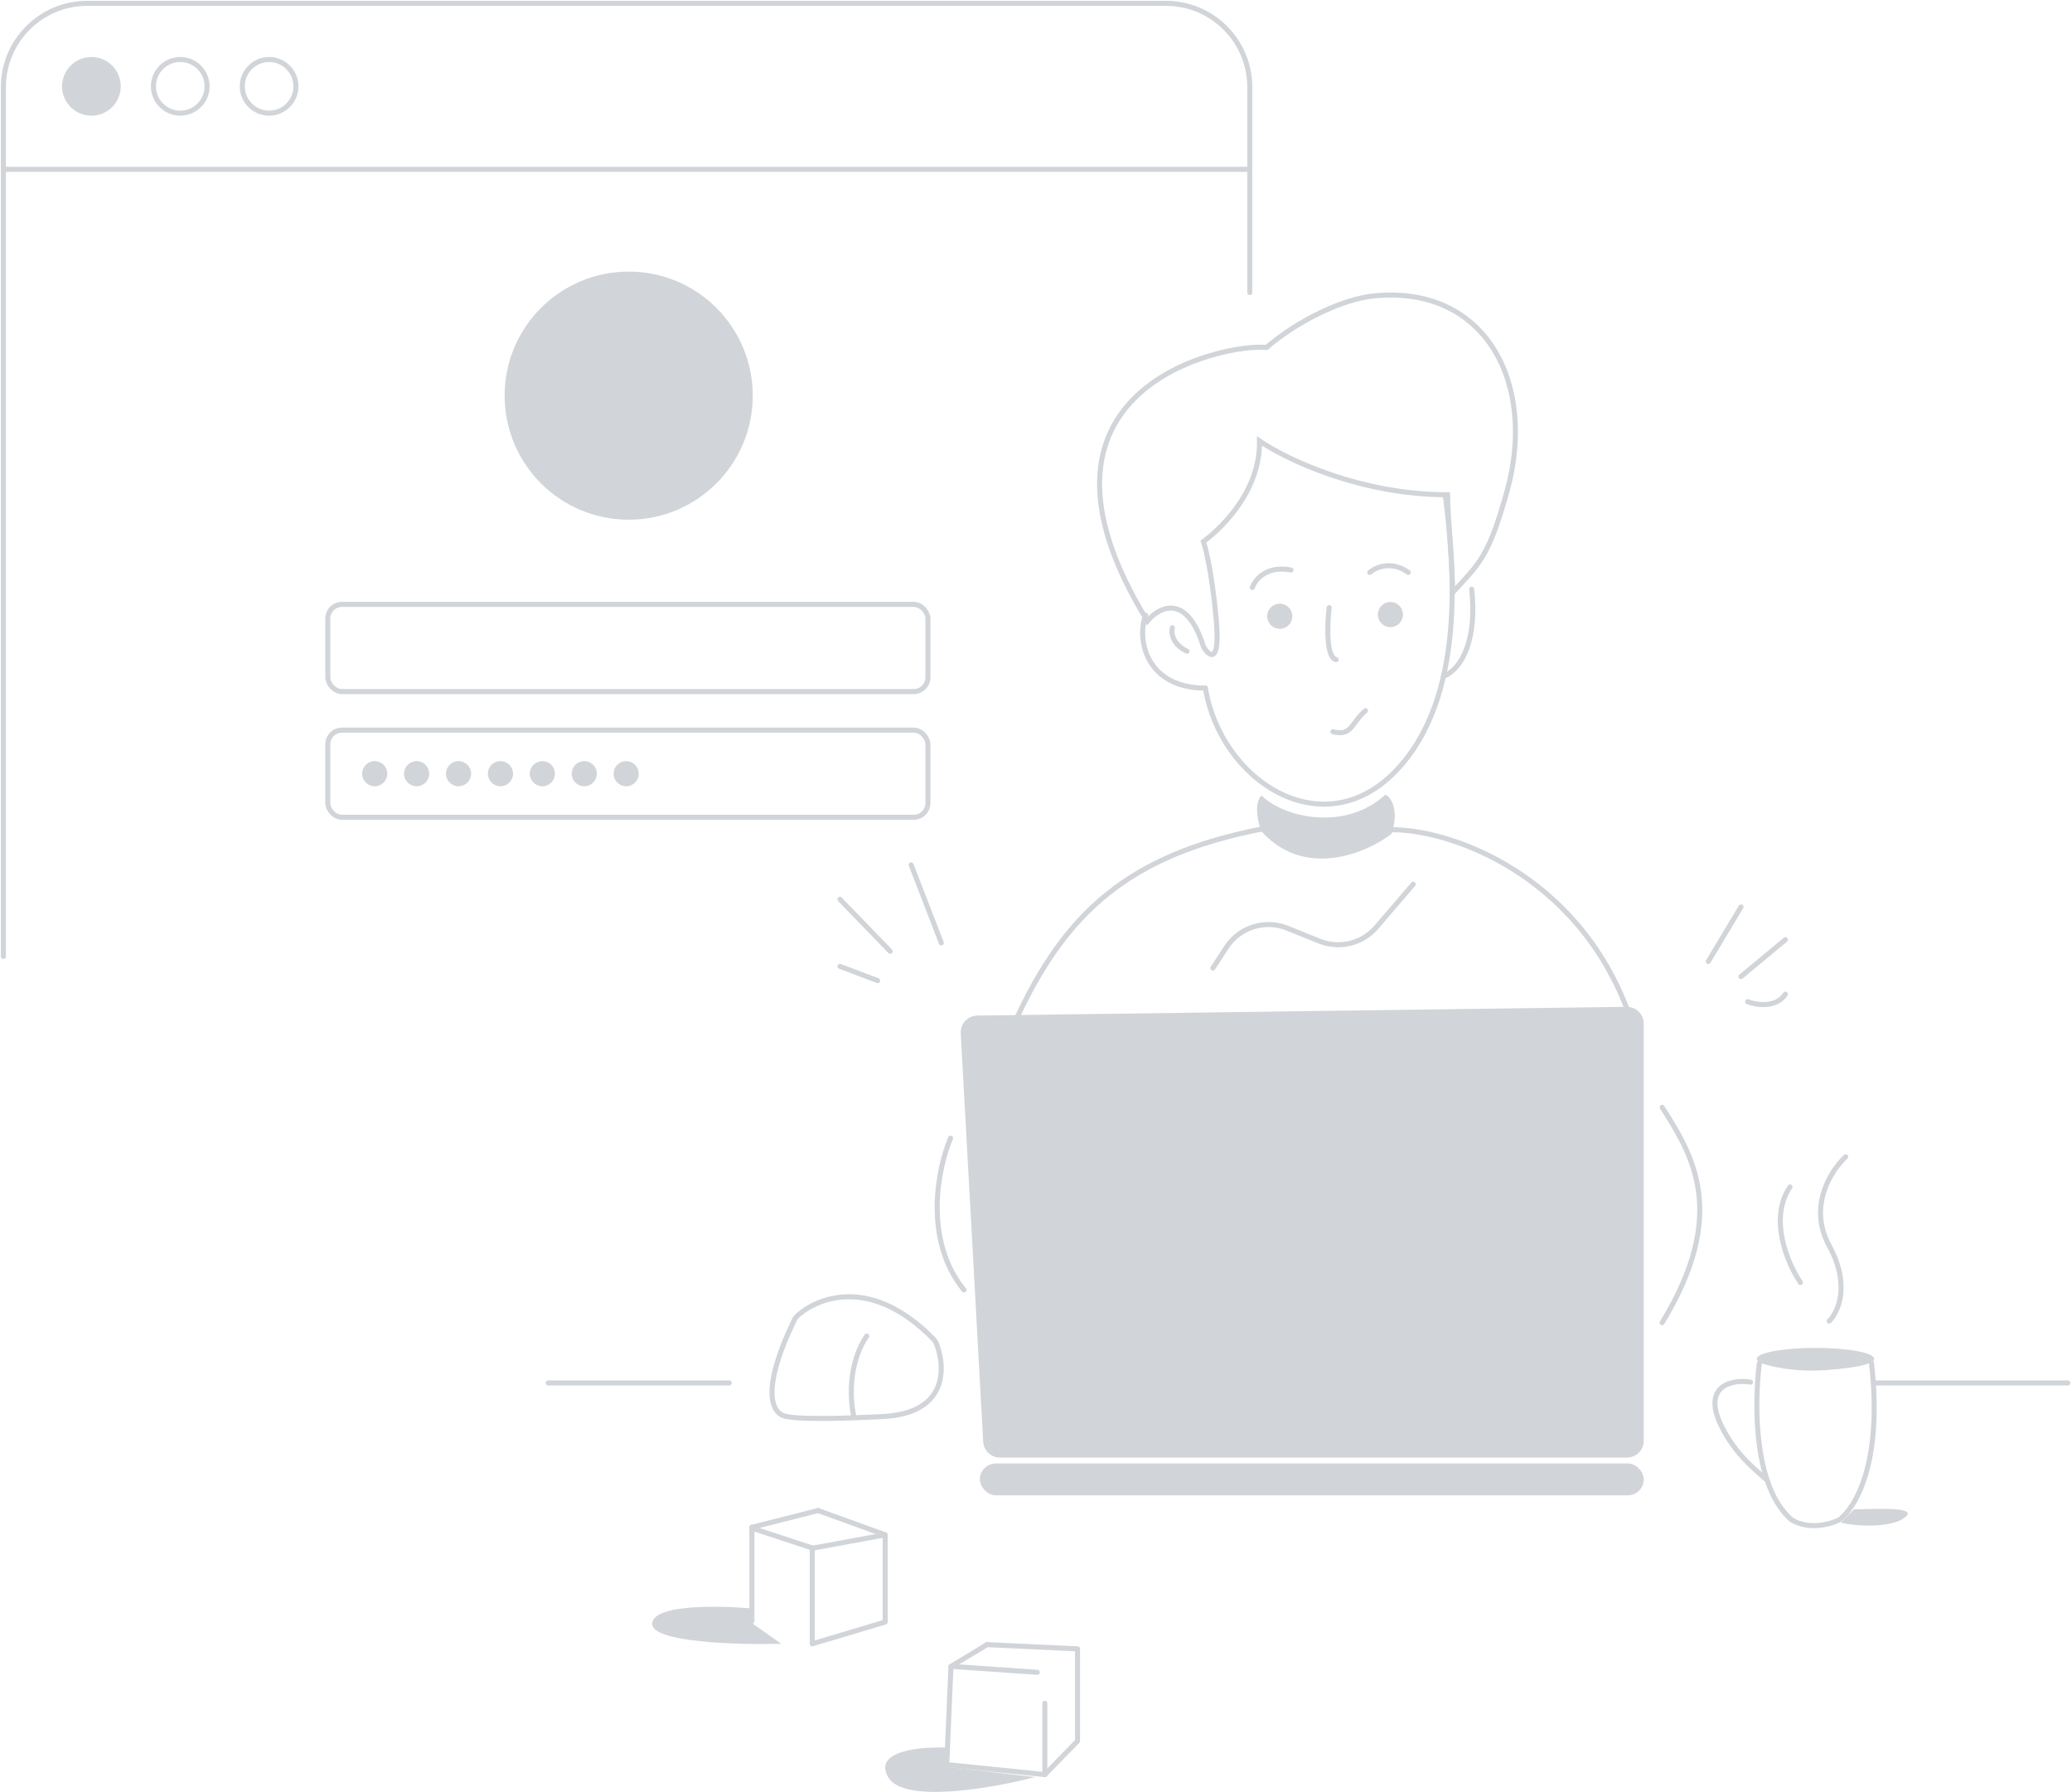 <svg width="1236" height="1069" viewBox="0 0 1236 1069" fill="none" xmlns="http://www.w3.org/2000/svg">
<path d="M764.531 629.915V714.915" stroke="#D1D4D8" stroke-width="3" stroke-linecap="round"/>
<path d="M828.531 639.915V720.915" stroke="#D1D4D8" stroke-width="3" stroke-linecap="round"/>
<path d="M573.104 616.323L586.511 859.964C586.803 865.266 591.187 869.415 596.496 869.415H970.531C976.054 869.415 980.531 864.938 980.531 859.415V610.551C980.531 604.975 975.972 600.476 970.396 600.551L582.954 605.774C577.269 605.851 572.792 610.646 573.104 616.323Z" fill="#D1D4D8"/>
<rect x="584.531" y="872.915" width="396" height="19" rx="9.5" fill="#D1D4D8"/>
<path d="M829.531 494.915C864.365 494.415 941.031 520.915 971.531 604.415" stroke="#D1D4D8" stroke-width="3" stroke-linecap="round"/>
<path d="M753.031 494.415C673.531 509.915 635.531 543.915 605.531 609.415" stroke="#D1D4D8" stroke-width="3" stroke-linecap="round"/>
<path d="M1019.03 573.5L1038.53 541" stroke="#D1D4D8" stroke-width="3" stroke-linecap="round"/>
<path d="M1038.53 582.5L1065.03 560.5" stroke="#D1D4D8" stroke-width="3" stroke-linecap="round"/>
<path d="M1042.53 597.5C1047.7 599.5 1059.43 601.4 1065.03 593" stroke="#D1D4D8" stroke-width="3" stroke-linecap="round"/>
<path d="M531.031 567.415L501.031 536.415" stroke="#D1D4D8" stroke-width="3" stroke-linecap="round"/>
<path d="M561.531 562.415L543.531 515.915" stroke="#D1D4D8" stroke-width="3" stroke-linecap="round"/>
<path d="M523.531 584.915L501.031 576.415" stroke="#D1D4D8" stroke-width="3" stroke-linecap="round"/>
<path d="M509.531 845.69C514.581 845.519 520.216 845.283 526.491 844.969C565.009 843.044 564.273 816.236 558.659 801.603C558.24 800.51 557.562 799.513 556.744 798.677C520.441 761.558 488.477 773.281 475.706 784.816C474.883 785.56 474.228 786.506 473.748 787.506C453.375 829.968 460.693 843.01 468.404 844.759C469.757 845.066 471.166 845.213 472.541 845.396C476.853 845.97 487.733 846.43 509.531 845.69ZM509.531 845.69C507.198 836.599 505.431 814.115 517.031 796.915" stroke="#D1D4D8" stroke-width="3" stroke-linecap="round"/>
<path d="M435.031 824.915H327.031" stroke="#D1D4D8" stroke-width="3" stroke-linecap="round"/>
<path d="M1119.03 824.915H1233.53" stroke="#D1D4D8" stroke-width="3" stroke-linecap="round"/>
<path d="M991.531 660.5C1010.03 689.5 1031.03 724 991.531 788.915" stroke="#D1D4D8" stroke-width="3" stroke-linecap="round"/>
<path d="M529.778 1060C520.578 1044 549.945 1041.67 565.778 1042.5V1054L617.278 1060C591.945 1066.67 538.978 1076 529.778 1060Z" fill="#D1D4D8"/>
<path d="M642.777 1038.5L623.277 1058.5" stroke="#D1D4D8" stroke-width="3" stroke-linecap="round"/>
<path d="M618.777 997.5L568.277 994" stroke="#D1D4D8" stroke-width="3" stroke-linecap="round"/>
<path d="M588.777 981L642.777 983.5" stroke="#D1D4D8" stroke-width="3" stroke-linecap="round"/>
<path d="M567.277 994L564.777 1052" stroke="#D1D4D8" stroke-width="3" stroke-linecap="round"/>
<path d="M642.777 984.5V1037.5" stroke="#D1D4D8" stroke-width="3" stroke-linecap="round"/>
<path d="M623.277 1016V1058.5" stroke="#D1D4D8" stroke-width="3" stroke-linecap="round"/>
<path d="M567.277 994L588.777 981" stroke="#D1D4D8" stroke-width="3" stroke-linecap="round"/>
<path d="M623.277 1058.5L564.277 1052.5" stroke="#D1D4D8" stroke-width="3" stroke-linecap="round"/>
<path d="M389.034 968.5C389.534 954.5 445.534 959 449.034 959.5V968.5L466.034 980.5C440.2 981.167 388.634 979.7 389.034 968.5Z" fill="#D1D4D8"/>
<path d="M528.033 967V916" stroke="#D1D4D8" stroke-width="3" stroke-linecap="round"/>
<path d="M484.533 980V924" stroke="#D1D4D8" stroke-width="3" stroke-linecap="round"/>
<path d="M448.533 967V911" stroke="#D1D4D8" stroke-width="3" stroke-linecap="round"/>
<path d="M448.533 911L488.033 901" stroke="#D1D4D8" stroke-width="3" stroke-linecap="round"/>
<path d="M528.033 915.5L484.533 923.5" stroke="#D1D4D8" stroke-width="3" stroke-linecap="round"/>
<path d="M484.533 980.5L528.033 967.5" stroke="#D1D4D8" stroke-width="3" stroke-linecap="round"/>
<path d="M528.033 915.5L488.033 901" stroke="#D1D4D8" stroke-width="3" stroke-linecap="round"/>
<path d="M448.533 911.5L485.033 923.5" stroke="#D1D4D8" stroke-width="3" stroke-linecap="round"/>
<path d="M830.031 497.415C834.531 484.415 830.432 475.667 826.432 474C802.432 496 766.031 487.833 752.531 474.5C747.731 478.9 750.531 491.915 752.531 495.915C778.531 524.715 815.531 508.581 830.031 497.415Z" fill="#D1D4D8"/>
<path d="M723.531 577.415L731.561 565.089C739.388 553.077 754.62 548.281 767.916 553.643L787.053 561.359C798.992 566.173 812.672 562.834 821.05 553.06L843.031 527.415" stroke="#D1D4D8" stroke-width="3" stroke-linecap="round"/>
<path d="M567.031 678.915C559.531 696.581 550.631 739.415 575.031 769.415" stroke="#D1D4D8" stroke-width="3" stroke-linecap="round"/>
<path d="M898.975 293.021C887.975 332.521 882.475 336.021 866.475 353.521C866.475 336.226 863.503 307.196 863.503 295.108C811.114 295.108 766.901 273.722 751.342 263.029C751.9 299.292 717.903 323.003 717.903 323.003C717.903 323.003 722.78 337.648 725.566 370.425C727.796 396.646 721.386 391.579 717.903 385.767C707.871 353.409 691.43 362.056 684.463 370.425C598.975 231.521 730.442 204.681 755.522 207.238C774.471 191.059 800.897 178.38 819.475 176.521C886.475 169.814 916.811 228.973 898.975 293.021Z" stroke="#D1D4D8" stroke-width="3" stroke-linecap="round"/>
<path d="M719.074 410.49C728.074 465.435 788.482 504.944 832.074 460.435C875.666 415.926 866.943 334.454 862.286 296.435" stroke="#D1D4D8" stroke-width="3" stroke-linecap="round"/>
<path d="M683.475 367.021C677.975 380.521 683.135 410.435 719.075 410.435" stroke="#D1D4D8" stroke-width="3" stroke-linecap="round"/>
<path d="M699.326 374.435C698.53 377.324 699.167 384.169 708.074 388.435" stroke="#D1D4D8" stroke-width="3" stroke-linecap="round"/>
<path d="M861.074 403.435C872.805 398.545 881.074 380.435 877.893 351.435" stroke="#D1D4D8" stroke-width="3" stroke-linecap="round"/>
<path d="M795.074 436.435C806.574 439.435 805.847 431.18 814.574 423.935" stroke="#D1D4D8" stroke-width="3" stroke-linecap="round"/>
<circle cx="829.404" cy="366.585" r="7.5" fill="#D1D4D8"/>
<circle cx="763.404" cy="367.585" r="7.5" fill="#D1D4D8"/>
<path d="M747.074 350.435C748.653 345.788 755.462 337.192 770.074 339.98" stroke="#D1D4D8" stroke-width="3" stroke-linecap="round"/>
<path d="M817.074 341.435C820.559 338.417 830.038 334.191 840.074 341.435" stroke="#D1D4D8" stroke-width="3" stroke-linecap="round"/>
<path d="M792.881 362.435C791.717 372.309 790.925 392.333 797.074 393.435" stroke="#D1D4D8" stroke-width="3" stroke-linecap="round"/>
<circle cx="54.531" cy="51.5" r="17.5" fill="#D1D4D8"/>
<circle cx="107.531" cy="51.5" r="16" stroke="#D1D4D8" stroke-width="3"/>
<circle cx="160.531" cy="51.5" r="16" stroke="#D1D4D8" stroke-width="3"/>
<path d="M2.031 101L745.031 101" stroke="#D1D4D8" stroke-width="3" stroke-linecap="round"/>
<circle cx="375.031" cy="236" r="74" fill="#D1D4D8"/>
<rect x="195.531" y="360.5" width="358" height="52" rx="8.5" stroke="#D1D4D8" stroke-width="3"/>
<rect x="195.531" y="435.5" width="358" height="52" rx="8.5" stroke="#D1D4D8" stroke-width="3"/>
<circle cx="223.531" cy="461.5" r="7.5" fill="#D1D4D8"/>
<circle cx="248.531" cy="461.5" r="7.5" fill="#D1D4D8"/>
<circle cx="273.531" cy="461.5" r="7.5" fill="#D1D4D8"/>
<circle cx="298.531" cy="461.5" r="7.5" fill="#D1D4D8"/>
<circle cx="323.531" cy="461.5" r="7.5" fill="#D1D4D8"/>
<circle cx="348.531" cy="461.5" r="7.5" fill="#D1D4D8"/>
<circle cx="373.531" cy="461.5" r="7.5" fill="#D1D4D8"/>
<path d="M2.031 570.5V52C2.031 24.386 24.417 2 52.031 2H695.531C723.146 2 745.531 24.386 745.531 52V174.5" stroke="#D1D4D8" stroke-width="3" stroke-linecap="round"/>
<path d="M1044.19 824.436C1034.31 822.57 1015.02 825.909 1026.57 850.02C1035.38 868.409 1049 878.003 1053 882" stroke="#D1D4D8" stroke-width="3" stroke-linecap="round"/>
<path d="M1068.71 906.504C1046.33 887.447 1046.35 838.565 1049.47 813.48C1049.62 812.206 1050.94 811.435 1052.15 811.844C1074.27 819.285 1101.06 815.246 1113.84 811.684C1115.04 811.348 1116.29 812.176 1116.43 813.42C1123.19 873.138 1106.5 899.75 1097.19 906.523C1097.1 906.584 1097.02 906.632 1096.93 906.678C1091.76 909.218 1079.19 912.663 1068.98 906.695C1068.89 906.639 1068.8 906.575 1068.71 906.504Z" stroke="#D1D4D8" stroke-width="3" stroke-linecap="round"/>
<ellipse cx="1083" cy="810.5" rx="35" ry="6.5" fill="#D1D4D8"/>
<path d="M1091.17 788C1096.52 782.78 1104 766.48 1091.17 743.041C1078.34 719.602 1092.38 697.914 1101 690" stroke="#D1D4D8" stroke-width="3" stroke-linecap="round"/>
<path d="M1074 765C1066.56 754 1054.89 727.2 1067.77 708" stroke="#D1D4D8" stroke-width="3" stroke-linecap="round"/>
<path d="M1133.44 906.926C1148.95 898.409 1121.18 900.049 1106.02 900.27L1098 908.257C1114.71 911.584 1127.42 909.588 1133.44 906.926Z" fill="#D1D4D8"/>
</svg>

